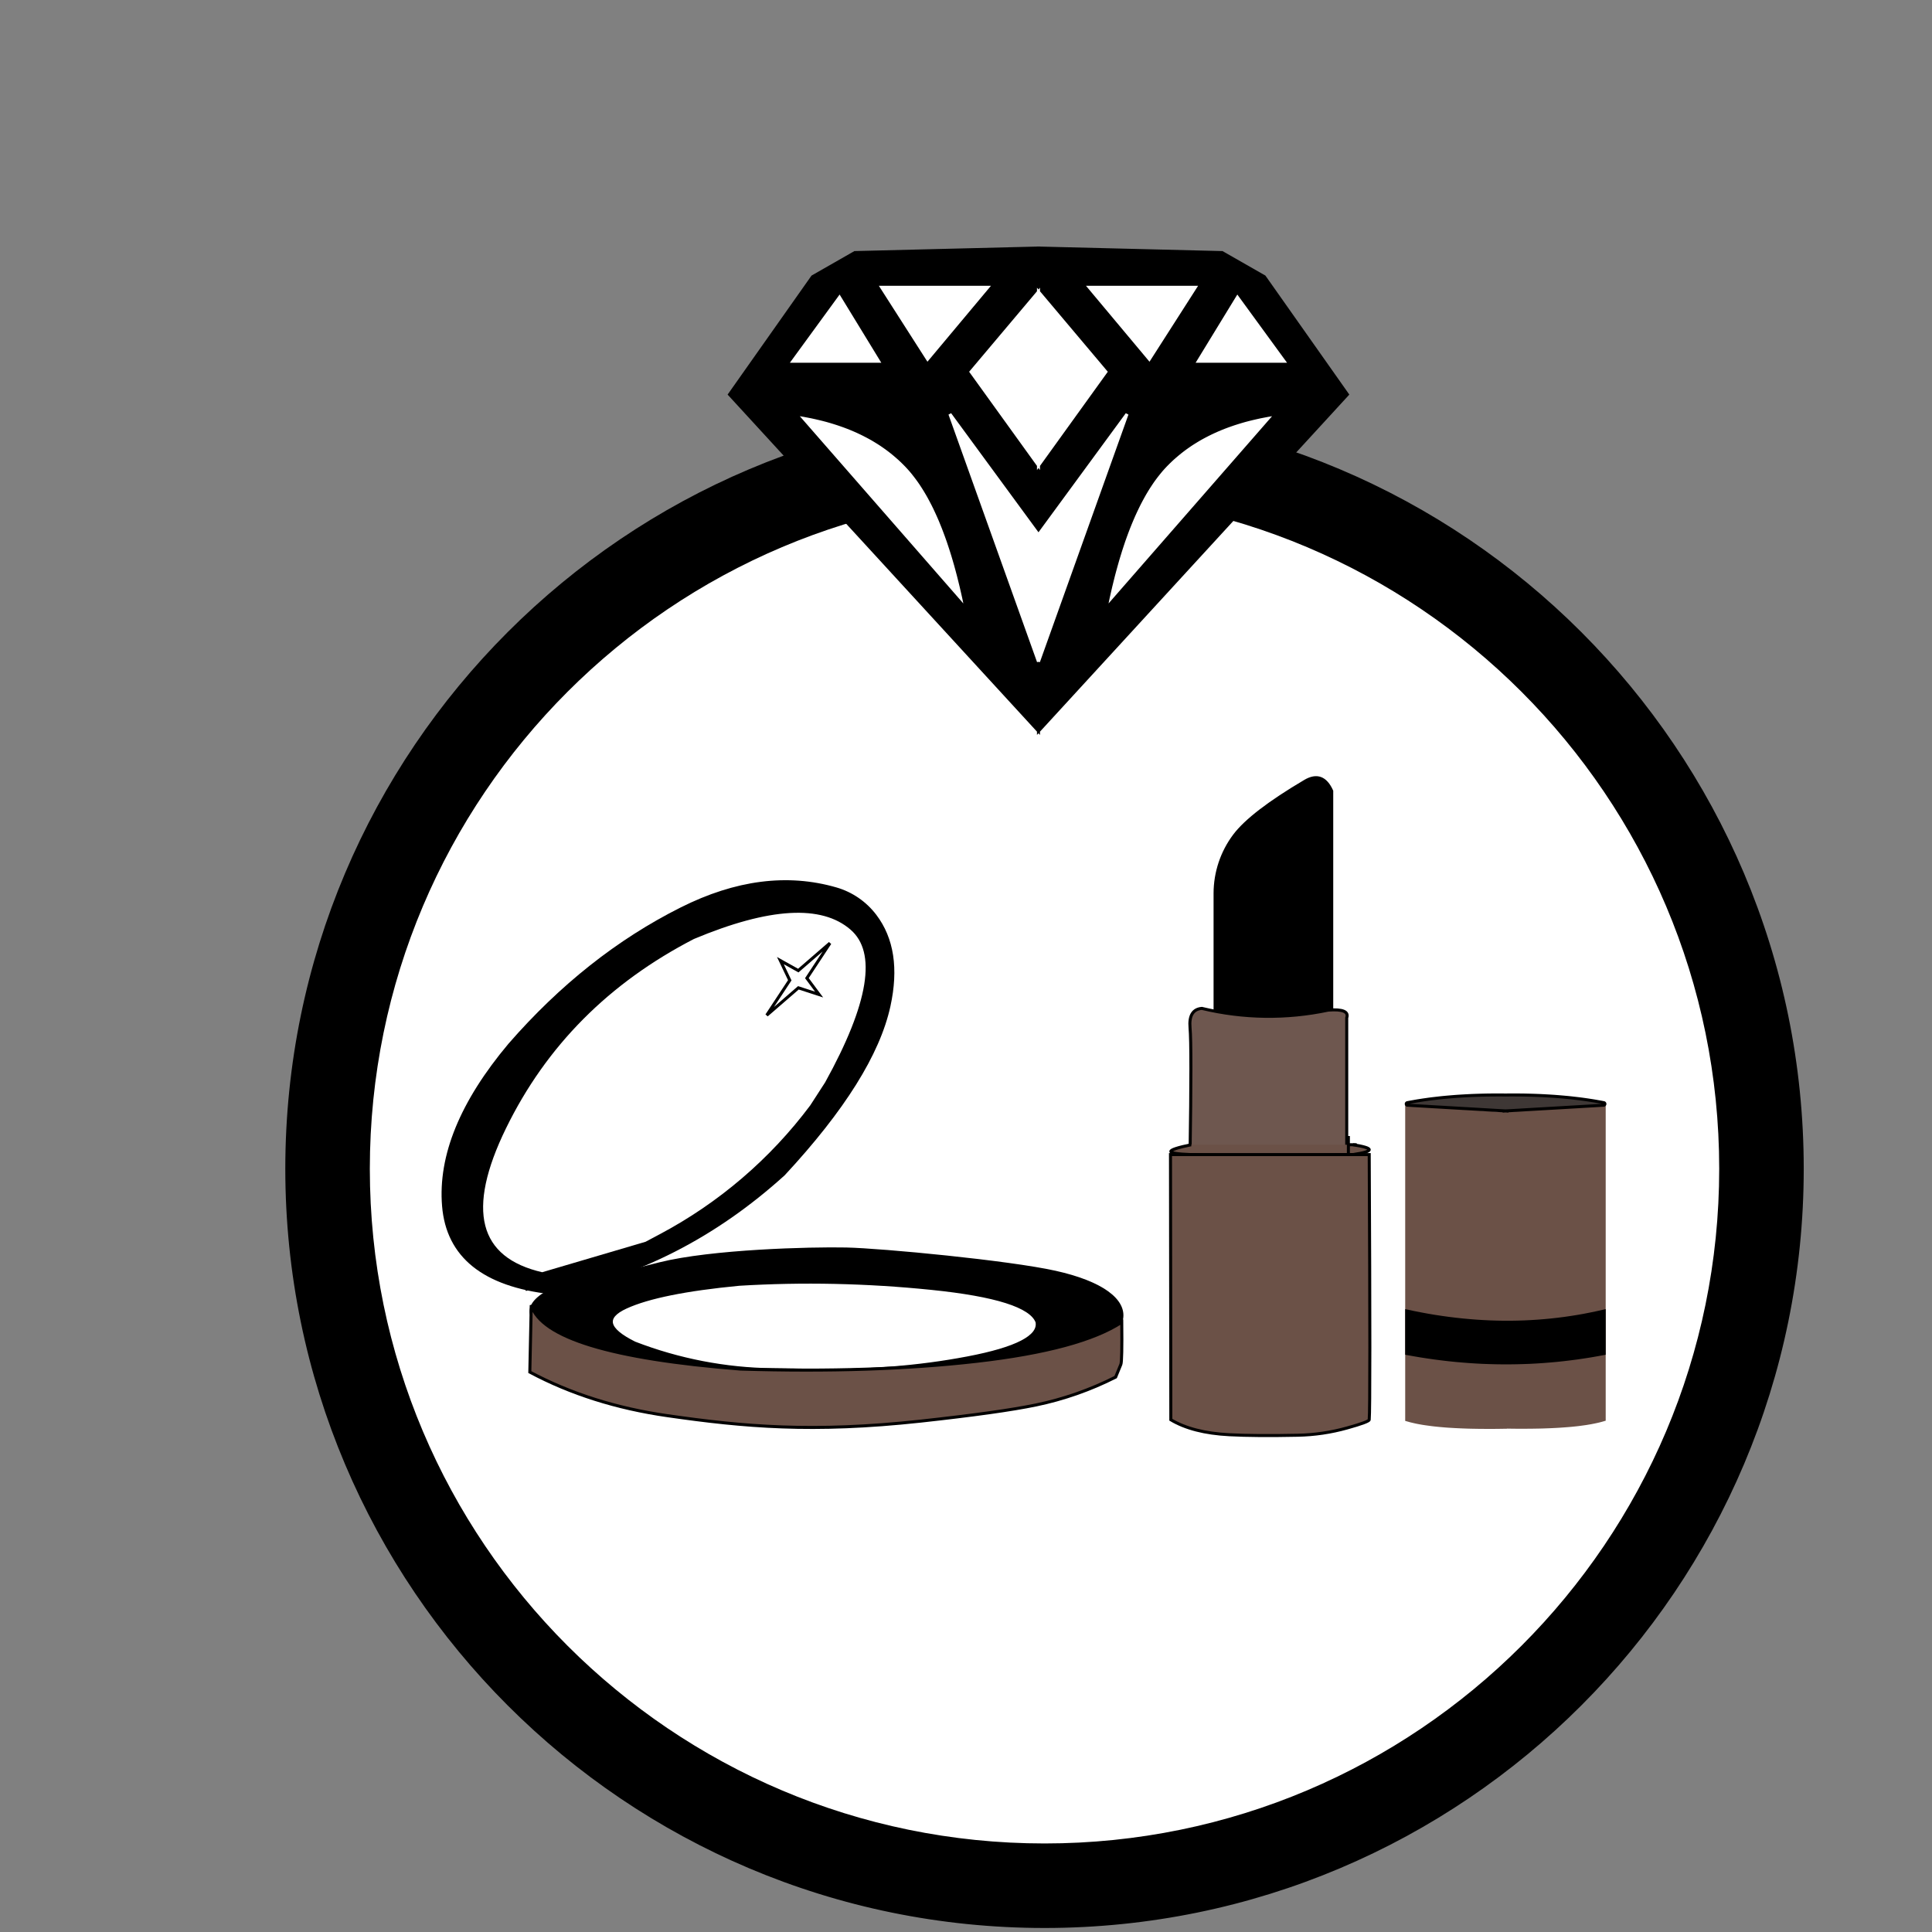 <?xml version="1.0" encoding="UTF-8" standalone="no"?>
<!DOCTYPE svg PUBLIC "-//W3C//DTD SVG 1.1//EN" "http://www.w3.org/Graphics/SVG/1.1/DTD/svg11.dtd">
<svg version="1.1" xmlns="http://www.w3.org/2000/svg" xmlns:xlink="http://www.w3.org/1999/xlink" preserveAspectRatio="xMidYMid meet" viewBox="0 0 640 640" width="640" height="640"><rect x="0" y="0" width="640" height="640" fill="#808080" stroke="none"/><defs><path d="M596.01 387.17C596.01 525.15 483.99 637.17 346.01 637.17C208.03 637.17 96.01 525.15 96.01 387.17C96.01 249.19 208.03 137.17 346.01 137.17C483.99 137.17 596.01 249.19 596.01 387.17Z" id="cYkQDZ7wA"></path><path d="M571.01 387.17C571.01 511.35 470.19 612.17 346.01 612.17C221.83 612.17 121.01 511.35 121.01 387.17C121.01 262.99 221.83 162.17 346.01 162.17C470.19 162.17 571.01 262.99 571.01 387.17Z" id="d4rNmxM9YB"></path><path d="" id="e1oUJyhRYq"></path><path d="" id="a2JpfhxYM"></path><path d="" id="c8c4FTRgNd"></path><path d="" id="eC7xBqf2o"></path><path d="" id="a1M8sZcssF"></path><path d="M831 1167.42L831 1167.42L831 1167.42Z" id="a2ffgTq9G"></path><path d="" id="em3cycuK3"></path><path d="" id="c1dCxHew1d"></path><path d="" id="a1gtehJ3T"></path><path d="" id="c1ZGflTwY"></path><path d="" id="ai2gMvo6Y"></path><path d="" id="a2SQcLtO0Z"></path><path d="M847.49 1173.45C850.4 1174.07 843.95 1170.89 846.82 1178.85C854.5 1200.16 848.17 1204.66 849.83 1218.47C850.94 1227.68 854.99 1232.29 861.99 1232.3C872.08 1230.59 873.13 1231.22 865.15 1234.22C857.18 1237.21 849.63 1235.69 842.53 1229.64C836.69 1222.92 833.22 1213.57 832.11 1201.59C831 1189.6 830.72 1179.51 831.27 1171.3C839.8 1172.24 845.21 1172.96 847.49 1173.45Z" id="b6T7Y8R0pX"></path><path d="M973.14 1248.4C981.57 1254.83 986.84 1258.84 988.95 1260.45C994.64 1264.79 1002.37 1265.3 1008.59 1261.76C1009.33 1261.34 1011.18 1260.28 1014.14 1258.6C1014.97 1269.04 1010.47 1274.95 1000.64 1276.33C990.8 1277.71 981.64 1268.4 973.14 1248.4Z" id="b2elUY7cid"></path><path d="M901.24 1217.21C903.85 1225.32 907.59 1233.85 912.46 1242.79C912.46 1242.79 924.63 1261.91 924.63 1261.91C925.53 1263.14 927.79 1266.2 931.4 1271.11C946.73 1285.06 960.15 1293.95 971.65 1297.78C978.74 1300.15 984.65 1301.16 989.37 1300.82C996.63 1300.3 1003.68 1298.17 1010.01 1294.57C1012.07 1293.4 1017.22 1290.47 1025.47 1285.78C1017.09 1293.12 1009.73 1298.28 1003.4 1301.28C993.9 1305.78 982.4 1306.78 963.9 1301.28C945.4 1295.78 935.9 1280.28 924.9 1269.78C913.9 1259.28 902.9 1232.28 899.4 1222.71C897.06 1216.32 895.9 1203.52 895.9 1184.28C895.79 1194.82 897.58 1205.79 901.24 1217.21Z" id="f10s9BFmCd"></path><path d="M836.46 1171.3L831.27 1170.79" id="cnpq8DXf"></path><path d="" id="j1iwwuP0d"></path><path d="" id="d4iA2KFlb1"></path><path d="M889.91 1125.2C884.81 1123.42 885.26 1121.94 891.27 1120.75" id="j7XweaWRR"></path><path d="" id="b1BMSShIy"></path><path d="" id="aRgVSBoUb"></path><path d="" id="bZejHoIap"></path><path d="M836.19 1171.26C868.79 1177.46 879.79 1168.86 881.19 1165.26C882.59 1161.65 882.39 1158.63 880.39 1156.23C879.06 1154.63 879.06 1153.17 880.39 1151.83C883.59 1149.7 885.55 1147.57 886.26 1145.43C886.97 1143.3 885.55 1141.3 881.99 1139.43C883.86 1139.17 885.79 1137.95 887.79 1135.78C889.79 1133.62 890.59 1131.83 890.19 1130.43C886.72 1126.3 885.41 1123.23 886.26 1121.23C887.53 1118.23 892.99 1118.43 895.39 1116.23C896.99 1114.77 897.58 1113.37 897.17 1112.03L881.19 1083.03C879.99 1080.5 879.72 1076.23 880.39 1070.23C881.06 1064.23 880.79 1057.07 879.59 1048.74" id="bY0YBF6m5"></path><path d="M861.27 1177.21L858.25 1178.21C856.46 1175.25 857.47 1173.84 861.27 1173.97C866.99 1174.17 877.9 1171.1 880.23 1167.77C882.56 1164.44 883.9 1162.1 881.9 1157.68C879.9 1153.26 879.8 1156.09 879.73 1154.73C879.66 1153.37 880.24 1152.8 880.9 1152.24C884.84 1148.84 887.45 1146.24 887.29 1144.44C887.11 1142.44 885.81 1140.93 883.39 1139.92L887.29 1137.28L891.27 1131.17C888.69 1128.46 887.19 1125.99 886.79 1123.77C886.19 1120.44 887.9 1119.77 893.23 1118.23C896.78 1117.21 898.14 1114.83 897.3 1111.09L880.23 1079.44C880.23 1074.99 880.49 1070.88 881.02 1067.1C881.55 1063.33 881.01 1055.88 879.38 1044.77L884.06 1065.73L885.52 1067.98C894.44 1077.15 902.06 1084.73 908.4 1090.73C914.73 1096.73 922.48 1105.9 931.65 1118.23C940.81 1132.9 947.9 1144.4 952.9 1152.73C957.9 1161.07 961.4 1172.66 963.4 1187.51L965.4 1233.28C966.56 1243.78 967.81 1252.45 969.15 1259.28C970.48 1266.11 975.98 1273.5 985.65 1281.44C987.31 1282.13 984.9 1280.72 978.4 1277.22C971.9 1273.72 964.98 1266.97 957.65 1256.97C955.15 1253.3 952.65 1249.05 950.15 1244.22C947.65 1239.38 945.23 1232.21 942.9 1222.71C940.23 1208.38 938.65 1199.48 938.15 1195.99C937.65 1192.51 935.23 1185.17 930.9 1173.97C923.4 1157.97 920.65 1152.54 922.65 1157.68C925.65 1165.39 932.9 1190.47 933.15 1201.72C933.31 1209.22 935.56 1218.13 939.9 1228.47C935.06 1218.97 930.4 1209.3 925.9 1199.47C921.4 1189.63 916.23 1174.88 910.4 1155.22L913.27 1175.46C915.1 1183.18 916.24 1188.01 916.69 1189.94C916.69 1189.94 919.09 1197.85 919.09 1197.85C919.66 1199.4 921.1 1203.27 923.4 1209.47L930.9 1225.21C941.73 1245.07 952.31 1260.09 962.65 1270.25C972.98 1280.42 984.23 1286.09 996.4 1287.25C1011.56 1288.25 1019.81 1283.34 1021.15 1272.5C1022.48 1261.67 1019.31 1253.17 1011.65 1247C1017.48 1252.5 1021.56 1257.17 1023.9 1261C1027.4 1266.75 1027.65 1293 996.4 1293.25C965.15 1293.5 943.52 1272.71 935.02 1265.46C929.36 1260.62 923.27 1252.79 916.77 1241.96C909.94 1230.46 905.11 1218.21 902.27 1205.21C898.02 1185.71 898.52 1183.21 897.3 1164.71C896.48 1152.37 894.81 1143.62 892.27 1138.46C891.61 1146.79 891.61 1154.12 892.27 1160.46C893.27 1169.96 890.77 1168.96 889.91 1189.21C889.04 1209.46 890.27 1209.46 895.27 1225.21C898.61 1235.71 904.61 1246.79 913.27 1258.46C907.77 1252.79 901.77 1246.79 895.27 1240.46C888.77 1234.12 881.94 1223.37 874.77 1208.21L861.27 1177.21Z" id="bG0MYkuRc"></path><path d="M782.85 1202.86C776.19 1174.19 787.52 1158.19 793.52 1141.19C799.52 1124.19 831.85 1096.52 841.85 1088.86C848.52 1083.74 858.96 1072.63 873.19 1055.52L817.85 1104.19L799.85 1123.86L757.52 1173.83C763.3 1155.18 766.63 1144.3 767.52 1141.19C768.85 1136.52 778.52 1119.52 780.19 1114.86C781.85 1110.19 798.52 1091.19 805.19 1085.86C811.85 1080.52 819.19 1070.19 827.87 1065.52C836.55 1060.86 882.52 1020.86 886.26 1026.86C888.75 1030.86 886.73 1037.86 880.19 1047.86C873.74 1068.95 862.12 1085.5 845.32 1097.5C820.11 1115.5 807.52 1138.5 793.52 1169.5C784.75 1188.93 788.74 1214.86 805.49 1247.3C806.56 1249.37 807.68 1251.47 808.85 1253.6C795.96 1238.88 787.3 1221.97 782.85 1202.86Z" id="bgTHuQueW"></path><path d="M872.38 1018.3L857.71 1022.55C843.52 1028.55 829.93 1035.21 816.93 1042.55C803.93 1049.88 790.93 1061.38 777.93 1077.05C764.26 1095.38 754.93 1112.21 749.93 1127.55C744.93 1142.88 744.93 1167.3 749.93 1200.8C751.93 1174.97 754.43 1158.55 757.43 1151.55C761.93 1141.05 765.43 1133.55 772.93 1119.05C777.93 1109.38 787.43 1098.05 801.43 1085.05C817.43 1072.05 826.93 1063.55 829.93 1059.55C832.93 1055.55 840.26 1050.55 851.93 1044.55C867.77 1034.4 877.67 1028.05 881.63 1025.52C884.51 1023.67 886.26 1020.47 886.26 1017.05C886.26 1017.05 886.26 1017.05 886.26 1017.05L872.38 1018.3Z" id="jvWl4v7MF"></path><path d="M861.27 1175.46C875.94 1220.29 895.94 1251.21 921.27 1268.21" id="bmgVfYa9"></path><path d="M703.89 1177.65C705.65 1178.69 711.79 1179.23 713.65 1179.28C726.32 1179.61 732.32 1166.28 737.98 1152.95C743.65 1139.61 749.98 1118.28 750.98 1115.28C751.98 1112.28 754.32 1098.61 770.32 1072.61C780.98 1055.28 806.54 1038.06 846.98 1020.95C864.36 1014.06 874.54 1009.84 877.53 1008.28C880.52 1006.72 875.64 1010.28 864.9 1011.61C832.67 1015.61 825.32 1019.61 793.98 1039.28C762.65 1058.95 752.65 1086.61 748.65 1093.61C745.98 1098.28 740.65 1114.39 732.65 1141.95C731.9 1149.34 730.14 1155.6 727.37 1160.71C725.56 1164.05 725.32 1166.91 721.98 1169.28C709.32 1178.28 707.32 1175.83 702.32 1172.83C698.98 1170.83 695.32 1162.54 691.32 1147.95C693.45 1164.07 697.64 1173.97 703.89 1177.65Z" id="a2vRkxvZJn"></path><path d="M915.27 1268.21C886.61 1244.54 868.27 1214.21 860.27 1177.21" id="c2dr3Xez"></path><path d="M903.02 1263.71C879.19 1238.71 864.52 1210.21 859.02 1178.21" id="aky2BH1Gc"></path><path d="M574 459.5L574 459.5L574 478.71L574 478.71L574 459.5Z" id="c2pQlJQbG"></path><path d="M861.21 1173.45C861.44 1175.79 860.99 1177.4 859.88 1178.29C858.21 1179.62 856.55 1184.96 859.88 1193.96C863.21 1202.96 866.55 1213.62 870.44 1223.62C873.03 1230.29 878.65 1238.55 887.29 1248.4C889.68 1249.88 895.66 1254.56 905.21 1262.43C909.32 1265.82 919.68 1267.71 936.27 1268.11C932.64 1269.55 929.31 1270.47 926.29 1270.86C921.03 1271.54 916.7 1270.63 915.97 1270.46C902.03 1267.29 897.21 1267.29 884.06 1257.62C875.29 1251.18 868.9 1244.4 864.88 1237.29C856.88 1225.29 852.88 1214.51 852.88 1204.96C852.88 1195.4 849.77 1184.9 843.55 1173.45L861.21 1173.45Z" id="e1bAClnaw3"></path><path d="" id="bM0xoZiHf"></path><path d="M886.26 1059.68C886.8 1062.97 887.14 1065.32 887.29 1066.74C901.07 1080.74 911.79 1090.74 919.46 1096.74C927.13 1102.74 936.23 1114.22 946.77 1131.17C942.1 1123.89 936.98 1115.91 931.4 1107.24C925.81 1098.58 919.5 1090.24 912.46 1082.24L884.06 1047.05C884.99 1052.19 885.72 1056.4 886.26 1059.68Z" id="aGiS6f500"></path><path d="M793.67 1037.32C789.24 1039.72 785.08 1042.59 781.26 1045.89C756.64 1067.11 743.34 1084.91 741.34 1099.27C739.12 1115.27 733.08 1131.09 723.23 1146.74C718.42 1105.54 733.12 1072.31 767.34 1047.05C801.56 1021.79 838.01 1006.65 876.67 1001.61C864.14 1005.85 856.31 1008.5 853.17 1009.56C838.42 1014.54 824.12 1020.78 810.43 1028.22C805.75 1030.76 801.14 1033.26 793.67 1037.32Z" id="f1jsijVJMz"></path><path d="M965.6 1107.66C978.27 1127.99 981.6 1143.33 983.6 1157.68C984.93 1167.25 983.38 1180.02 978.93 1195.99L980.27 1177.6C979.82 1156.75 976.27 1138.77 969.6 1123.66C962.93 1108.55 951.6 1091.1 935.6 1071.33C947.16 1081.99 957.16 1094.1 965.6 1107.66Z" id="e3X0fTpDXK"></path><path d="M821.34 1010.93C804.9 1018.49 785.79 1029.93 764.01 1045.27C743.12 1061.93 729.23 1078.04 722.34 1093.59C715.45 1109.14 715.75 1120.7 723.23 1128.27C731.97 1137.38 731.34 1139.58 721.34 1134.89C711.34 1130.19 705.34 1118.31 703.34 1099.27C704.01 1055.49 722.07 1023.49 757.52 1003.27C792.97 983.05 831.13 980.81 872.01 996.58C854.67 998.59 837.79 1003.38 821.34 1010.93Z" id="c2frHHCxqA"></path><path d="M998.15 1215.6C1000.69 1215.99 1004.21 1219 1005.38 1222.77C1008.71 1233.54 996.71 1243.33 988.71 1240.33C980.71 1237.33 973.38 1231.66 975.05 1194C976.71 1156.33 974.38 1145.41 958.71 1114.41C943.05 1083.42 937.71 1081.74 927.05 1065.74C919.94 1055.07 908.82 1041.91 893.71 1026.24C921.94 1051.02 943.05 1072.74 957.05 1091.41C978.05 1119.41 982.71 1129.74 985.71 1140.74C987.71 1148.07 988.71 1154.74 988.71 1160.74L987.05 1180.72C985.71 1188.31 983.6 1196.43 980.71 1205.1C976.38 1218.1 977.38 1225.77 982.71 1233.43C988.05 1241.1 997.71 1238.77 1000.21 1234.43C1001.19 1232.74 1000.94 1230.23 999.47 1226.93C999.26 1226.45 998.88 1226.07 998.4 1225.86C997.73 1225.55 999.14 1226.19 999.14 1226.19C996.76 1225.11 993.96 1225.88 992.46 1228.01C992.29 1228.24 991.88 1228.83 991.21 1229.77C987.32 1231.1 985.94 1228.77 987.05 1222.77C988.16 1216.77 992.55 1209.21 1000.21 1200.1C1008.55 1185.21 1012.16 1169.83 1011.05 1153.95C1009.38 1130.13 1002.05 1118.84 996.38 1106.18C990.71 1093.51 965.38 1065.51 948.05 1052.84C930.71 1040.18 889.71 1013.18 891.02 1019.84C891.88 1024.29 890.05 1032.67 885.52 1044.99L921.38 1085.66C930.94 1100.49 937.38 1110.08 940.71 1114.41C944.05 1118.74 947.92 1126.37 952.32 1137.28C961.92 1160.04 967.05 1180.58 967.71 1198.91C968.71 1226.41 967.71 1226.91 973.14 1238.41C978.56 1249.91 991.21 1254.91 1000.21 1251.91C1009.21 1248.91 1014.21 1243.41 1017.21 1236.88C1020.21 1230.35 1013.71 1211.91 1003.71 1211.91C997.05 1211.91 992.88 1214.47 991.21 1219.6C993.53 1216.57 995.84 1215.24 998.15 1215.6Z" id="c2wouXjByk"></path><path d="M746.18 1048.2C769.52 1030.65 794.93 1016.22 822.41 1004.93C804.81 1006.27 781.79 1016.49 753.34 1035.6C724.9 1054.71 709.67 1076.49 707.67 1100.93C710 1083.34 722.83 1065.76 746.18 1048.2Z" id="avGUNWmAz"></path><path d="M764.96 993.82C771.4 990.38 778.22 987.71 785.28 985.86C786.37 985.57 787.02 985.41 787.25 985.36C797.11 983.41 803.22 981.25 813.25 981.01C820.97 980.83 825.64 981.12 833.34 981.96C835.3 982.17 842.65 983.59 855.39 986.22C843.14 979.64 835.79 976.12 833.34 975.68C830.9 975.24 826.9 974.57 821.34 973.68C807.79 971.9 790.34 974.35 769.01 981.01C747.67 987.68 729.56 1004.12 714.67 1030.35C721.59 1024.39 725.92 1020.66 727.65 1019.17C738.64 1009.71 750.63 1001.48 763.42 994.65C765.66 993.45 760.8 996.05 764.96 993.82Z" id="h27RGrLBYh"></path><path d="M418.84 91.67L446.34 130.67L344.01 242.17L344.01 82.17L404.84 83.67L418.84 91.67ZM241.67 130.67L269.17 91.67L283.17 83.67L344.01 82.17L344.01 242.17L241.67 130.67Z" id="hclLb6LBB"></path><path d="M344.01 154.17L344.01 96.67L366.34 123.17L344.01 154.17ZM321.67 123.17L344.01 96.67L344.01 154.17L321.67 123.17Z" id="n3RoH4hMNX"></path><path d="M344.01 177.17L373.34 137.17L344.01 219.17L344.01 177.17ZM344.01 219.17L314.67 137.17L344.01 177.17L344.01 219.17Z" id="bmPFVTK3S"></path><path d="M358.67 94.17L397.8 94.17L380.84 120.67L358.67 94.17ZM290.22 94.17L329.34 94.17L307.17 120.67L290.22 94.17Z" id="e1EbO3ovdg"></path><path d="M395.17 120.67L409.84 96.67L427.34 120.67L395.17 120.67ZM260.67 120.67L278.17 96.67L292.84 120.67L260.67 120.67Z" id="n70Hx9Ctrq"></path><path d="M366.74 199.75L367.14 197.85L367.56 195.99L367.98 194.17L368.42 192.38L368.86 190.62L369.32 188.89L369.79 187.2L370.26 185.54L370.75 183.92L371.24 182.33L371.75 180.77L372.26 179.24L372.79 177.75L373.33 176.29L373.87 174.87L374.43 173.48L375 172.12L375.57 170.8L376.16 169.51L376.76 168.25L377.36 167.03L377.98 165.84L378.61 164.68L379.24 163.56L379.89 162.47L380.55 161.41L381.22 160.39L381.89 159.4L382.58 158.45L383.28 157.53L383.99 156.64L384.7 155.78L385.43 154.96L386.17 154.17L386.92 153.41L387.69 152.66L388.47 151.93L389.28 151.22L390.1 150.52L390.93 149.84L391.79 149.17L392.66 148.52L393.55 147.89L394.45 147.27L395.38 146.67L396.32 146.09L397.27 145.52L398.25 144.97L399.24 144.44L400.25 143.92L401.27 143.42L402.32 142.93L403.38 142.46L404.45 142.01L405.55 141.57L406.66 141.15L407.79 140.75L408.93 140.36L410.1 139.99L411.28 139.63L412.47 139.29L413.69 138.97L414.92 138.67L416.17 138.38L417.43 138.1L418.72 137.85L420.02 137.6L421.33 137.38L422.67 137.17L366.34 201.67L366.74 199.75ZM267.62 137.85L268.91 138.1L270.17 138.38L271.42 138.67L272.65 138.97L273.87 139.29L275.06 139.63L276.24 139.99L277.41 140.36L278.55 140.75L279.68 141.15L280.79 141.57L281.89 142.01L282.96 142.46L284.02 142.93L285.07 143.42L286.09 143.92L287.1 144.44L288.09 144.97L289.07 145.52L290.02 146.09L290.96 146.67L291.89 147.27L292.79 147.89L293.68 148.52L294.55 149.17L295.41 149.84L296.24 150.52L297.06 151.22L297.87 151.93L298.65 152.66L299.42 153.41L300.17 154.17L300.91 154.96L301.64 155.78L302.36 156.64L303.06 157.53L303.76 158.45L304.45 159.4L305.13 160.39L305.79 161.41L306.45 162.47L307.1 163.56L307.74 164.68L308.36 165.84L308.98 167.03L309.59 168.25L310.18 169.51L310.77 170.8L311.35 172.12L311.91 173.48L312.47 174.87L313.01 176.29L313.55 177.75L314.08 179.24L314.59 180.77L315.1 182.33L315.6 183.92L316.08 185.54L316.56 187.2L317.02 188.89L317.48 190.62L317.92 192.38L318.36 194.17L318.78 195.99L319.2 197.85L319.6 199.75L320 201.67L263.67 137.17L265.01 137.38L266.32 137.6L267.62 137.85Z" id="bNpDqE0wW"></path><path d="M223.31 414.22C236.15 407.67 248.24 399.25 259.6 388.96C279.41 367.62 291.03 349.04 294.48 333.22C297.17 320.88 295.64 310.93 289.9 303.36C286.65 299.07 282.1 295.94 276.93 294.45C260.82 289.8 243.76 292 225.73 301.04C204.78 311.54 185.81 326.56 168.81 346.08C152.86 365.08 145.57 382.89 146.94 399.5C148.32 416.11 160.2 425.69 182.6 428.24C196.91 425.44 210.48 420.76 223.31 414.22Z" id="a1gCV213q6"></path><path d="M199.83 409.76L202.6 414.38L174.46 427.03L171.19 422.03L199.83 409.76Z" id="a272nGUKkr"></path><path d="M214.04 411.82C216.53 410.5 218.08 409.67 218.7 409.34C238.37 398.92 255.49 384.28 268.82 366.45C269.37 365.72 264.77 371.87 268.82 366.45C268.82 366.45 273.78 358.78 273.78 358.78C288.34 332.45 291.11 315.38 282.07 307.57C272.24 299.07 254.77 300.08 229.67 310.59C201.38 325.19 180.55 346.16 167.19 373.51C153.82 400.86 157.97 417.01 179.62 421.96L214.04 411.82Z" id="b1b83yVOV2"></path><path d="M218.56 418.65C235.75 414.35 268.41 413.5 280.32 413.75C292.23 414.01 334.11 418.01 349.58 421.45C365.06 424.89 372.7 430.75 371.53 436.95C370.36 443.14 351.6 448.44 325.6 452.54C308.27 455.28 282.87 455.95 249.39 454.54C220.07 452.88 199.25 449.32 186.93 443.88C174.61 438.43 172.65 433.21 181.04 428.21C194.59 424.7 207.09 421.51 218.56 418.65Z" id="a1aRHx3xYf"></path><path d="M268.06 453.9C286.71 454.3 304.18 452.95 320.48 449.84C336.78 446.74 344.47 442.76 343.53 437.9C341.57 432.68 329.91 428.97 308.54 426.79C287.17 424.61 265.93 424.15 244.84 425.43C227.18 427.12 214.69 429.65 207.37 433.01C200.04 436.37 200.99 440.33 210.22 444.9C210.22 444.9 210.22 444.9 210.22 444.9C224.8 450.54 240.26 453.53 255.88 453.74C257.51 453.76 261.57 453.82 268.06 453.9Z" id="bCb1glx6l"></path><path d="M195.82 445.7C207.37 449.23 223.85 451.84 245.27 453.52C274.61 454.42 300.71 453.57 323.57 450.95C346.42 448.33 362.43 444 371.6 437.98C371.69 446.6 371.59 451.26 371.3 451.97C371.01 452.67 370.44 454.07 369.57 456.18C369.57 456.18 369.57 456.18 369.57 456.18C361.22 460.4 352.36 463.51 343.2 465.41C335.23 467.07 322.5 468.85 305.01 470.76C269.17 474.65 246.42 472.61 221.07 468.96C204.16 466.53 188.98 461.71 175.51 454.52L175.98 432.34C177.66 437.72 184.27 442.17 195.82 445.7Z" id="i679OOzZF"></path><path d="M264.44 321.52L274.93 312.43L274.93 312.43L267.29 324.02L271.34 329.46L264.48 327.23L253.99 336.31L261.62 324.73L258.51 318.21L264.44 321.52Z" id="d6dMLWb5G"></path><path d="M441.15 337.18L441.15 262.04C439.15 257.57 436.2 256.49 432.32 258.78C420.47 265.78 412.68 271.77 408.94 276.73C404.76 282.28 402.51 289.04 402.51 295.98C402.51 301.47 402.51 315.21 402.51 337.18L441.15 337.18Z" id="a5PCzMTos"></path><path d="M440 334.61C444.79 334.24 446.83 335.1 446.12 337.18L446.12 382.47L394.22 382.47C394.59 358.53 394.59 344.54 394.22 340.49C393.86 336.44 395.16 334.29 398.13 334.04C398.13 334.04 398.13 334.04 398.13 334.04C411.87 337.35 426.18 337.54 440 334.61C440 334.61 440 334.61 440 334.61Z" id="b10pO4e7ZG"></path><path d="" id="d7As7X8X08"></path><path d="M448.19 379.21C455.37 380.32 455.37 381.4 448.19 382.47C421.41 382.79 403.54 382.79 394.58 382.47C385.61 382.16 385.61 381.08 394.58 379.21" id="aeW3ZdI4F"></path><path d="M453.57 382.47C453.85 438.27 453.85 467.55 453.57 470.31C453.53 470.77 451.1 471.68 446.29 473.02C440.95 474.52 435.45 475.33 429.9 475.44C420.66 475.63 413.09 475.58 407.2 475.27C399.14 474.86 392.69 473.2 387.85 470.31L387.74 382.47L453.57 382.47Z" id="b1yfTlzZtM"></path><path d="" id="e52xEiQbd"></path><path d="M446.67 382.47L446.67 376.32" id="g1wG7OtAk4"></path><path d="M446.67 379.21L449.43 379.21" id="a6YoBpMjF"></path><path d="M530.84 470.42L530.25 470.58L529.63 470.74L528.98 470.89L528.32 471.03L527.63 471.17L526.91 471.31L526.18 471.43L525.41 471.56L524.63 471.67L523.82 471.78L522.99 471.89L522.13 471.99L521.25 472.08L520.35 472.17L519.42 472.25L518.47 472.32L517.5 472.39L516.5 472.46L515.48 472.52L514.44 472.57L513.37 472.62L512.28 472.66L511.16 472.7L510.02 472.73L508.86 472.75L507.67 472.77L506.46 472.78L505.23 472.79L503.97 472.79L502.69 472.79L501.38 472.78L500.06 472.76L498.7 472.74L498.7 472.79L497.35 472.81L496.02 472.83L494.72 472.84L493.44 472.84L492.18 472.84L490.95 472.83L489.73 472.82L488.55 472.8L487.39 472.78L486.25 472.75L485.13 472.71L484.04 472.67L482.97 472.62L481.92 472.57L480.9 472.51L479.91 472.45L478.93 472.38L477.98 472.3L477.06 472.22L476.15 472.13L475.27 472.04L474.42 471.94L473.59 471.83L472.78 471.72L471.99 471.61L471.23 471.49L470.49 471.36L469.78 471.23L469.09 471.09L468.42 470.94L467.78 470.79L467.16 470.64L466.57 470.47L465.99 470.31L465.99 365.96L466.92 366.09L467.85 366.2L468.78 366.32L469.71 366.43L470.65 366.55L471.59 366.66L472.52 366.76L473.47 366.87L474.41 366.97L475.36 367.08L476.3 367.17L477.25 367.27L478.21 367.37L479.16 367.46L480.12 367.55L481.08 367.64L482.04 367.72L483 367.81L483.97 367.89L484.93 367.97L485.9 368.05L486.87 368.12L487.85 368.2L488.82 368.27L489.8 368.34L490.78 368.4L491.77 368.47L492.75 368.53L493.74 368.59L494.73 368.65L495.72 368.71L496.71 368.76L497.71 368.81L498.7 368.86L498.7 368.81L499.7 368.76L500.7 368.71L501.69 368.66L502.68 368.6L503.67 368.54L504.66 368.48L505.64 368.42L506.62 368.35L507.6 368.29L508.58 368.22L509.56 368.15L510.53 368.07L511.5 368L512.47 367.92L513.44 367.84L514.41 367.76L515.37 367.67L516.33 367.59L517.29 367.5L518.25 367.41L519.2 367.31L520.15 367.22L521.1 367.12L522.05 367.02L523 366.92L523.94 366.82L524.88 366.71L525.82 366.61L526.76 366.5L527.69 366.38L528.63 366.27L529.56 366.15L530.49 366.03L531.41 365.91L531.41 470.25L530.84 470.42Z" id="cQq7Ig7wq"></path><path d="M529.18 448.77L526.95 449.16L524.72 449.51L522.49 449.84L520.25 450.13L518.01 450.4L515.77 450.64L513.53 450.84L511.29 451.02L509.04 451.17L506.79 451.29L504.54 451.37L502.29 451.43L500.04 451.46L497.78 451.46L495.52 451.43L493.26 451.37L491 451.29L488.74 451.17L486.47 451.02L484.21 450.84L481.94 450.64L479.66 450.4L477.39 450.13L475.12 449.84L472.84 449.51L470.56 449.16L468.28 448.77L465.99 448.36L465.99 434.28L468.33 434.78L470.66 435.24L472.99 435.67L475.31 436.06L477.63 436.41L479.94 436.73L482.24 437.01L484.54 437.26L486.83 437.47L489.11 437.65L491.39 437.79L493.67 437.9L495.93 437.97L498.2 438.01L500.45 438.01L502.7 437.97L504.95 437.9L507.18 437.79L509.42 437.65L511.64 437.47L513.86 437.26L516.08 437.01L518.29 436.73L520.49 436.41L522.69 436.06L524.88 435.67L527.06 435.24L529.24 434.78L531.41 434.28L531.41 448.36L529.18 448.77Z" id="khmTUF8oO"></path><path d="" id="dcweBed5O"></path><path d="M505.08 362.75L506.73 362.79L508.37 362.84L510 362.9L511.6 362.98L513.19 363.07L514.77 363.17L516.32 363.29L517.86 363.42L519.39 363.56L520.36 363.66L521.31 363.77L522.27 363.88L523.21 363.99L524.14 364.11L525.07 364.24L525.98 364.37L526.89 364.51L527.79 364.65L528.68 364.8L529.56 364.96L530.44 365.11L531.3 365.28L531.4 365.31L531.49 365.36L531.55 365.43L531.6 365.5L531.63 365.59L531.64 365.68L531.64 365.76L531.61 365.85L531.57 365.93L531.52 366L531.44 366.06L531.35 366.09L531.25 366.11L529.96 366.19L528.47 366.28L526.76 366.38L524.85 366.49L522.73 366.62L520.41 366.75L517.87 366.9L515.13 367.06L512.17 367.23L509.01 367.41L505.64 367.61L502.07 367.82L499.2 367.98L499.2 368.04L498.74 368.01L498.28 368.04L498.28 367.98L495.42 367.82L491.84 367.61L488.47 367.41L485.31 367.23L482.35 367.06L479.61 366.9L477.07 366.75L474.75 366.62L472.63 366.49L470.72 366.38L469.01 366.28L467.52 366.19L466.24 366.11L466.13 366.09L466.04 366.06L465.97 366L465.91 365.93L465.87 365.85L465.85 365.76L465.84 365.68L465.85 365.59L465.88 365.5L465.93 365.43L465.99 365.36L466.08 365.31L466.18 365.28L467.05 365.11L467.92 364.96L468.8 364.8L469.69 364.65L470.59 364.51L471.5 364.37L472.42 364.24L473.34 364.11L474.27 363.99L475.22 363.88L476.17 363.77L477.13 363.66L478.09 363.56L479.62 363.42L481.16 363.29L482.71 363.17L484.29 363.07L485.88 362.98L487.48 362.9L489.11 362.84L490.75 362.79L492.41 362.75L494.08 362.73L495.77 362.72L497.48 362.72L498.74 362.74L500 362.72L501.71 362.72L503.4 362.73L505.08 362.75Z" id="b1cHyfO1XR"></path><path d="M708.91 296.97L708.46 297.13L708.01 297.28L707.56 297.42L707.11 297.56L706.65 297.69L706.19 297.82L705.73 297.94L705.26 298.06L704.79 298.17L704.32 298.28L703.84 298.38L703.36 298.48L702.88 298.57L702.4 298.66L701.91 298.74L701.42 298.82L700.93 298.89L700.43 298.96L699.93 299.02L699.43 299.08L698.92 299.13L698.41 299.18L697.9 299.22L697.38 299.26L696.86 299.29L696.34 299.32L695.82 299.34L695.29 299.36L694.76 299.37L694.23 299.38L693.69 299.38L693.15 299.38L692.61 299.37L692.61 299.33L692.29 299.34L691.75 299.34L691.22 299.34L690.68 299.34L690.15 299.33L689.62 299.31L689.1 299.29L688.58 299.27L688.06 299.24L687.55 299.21L687.03 299.17L686.52 299.12L686.02 299.07L685.51 299.02L685.01 298.96L684.52 298.89L684.02 298.82L683.53 298.74L683.04 298.66L682.56 298.58L682.08 298.49L681.6 298.39L681.12 298.29L680.65 298.19L680.18 298.07L679.71 297.96L679.25 297.84L678.79 297.71L678.33 297.58L677.87 297.44L677.42 297.3L676.97 297.16L676.53 297.01L676.09 296.85L675.09 161.85L675.4 161.98L675.73 162.11L676.07 162.23L676.42 162.34L676.79 162.46L677.16 162.57L677.55 162.67L677.96 162.77L678.37 162.87L678.8 162.96L679.24 163.04L679.69 163.13L680.16 163.2L680.64 163.28L681.13 163.35L681.63 163.41L682.15 163.47L682.68 163.53L683.22 163.58L683.77 163.63L684.34 163.67L684.91 163.71L685.51 163.75L686.11 163.78L686.73 163.81L687.35 163.83L688 163.85L688.65 163.86L689.32 163.87L689.99 163.87L690.69 163.87L691.39 163.87L692.11 163.86L692.84 163.85L692.84 163.9L693.45 163.91L694.15 163.91L694.84 163.9L695.52 163.9L696.19 163.88L696.84 163.87L697.48 163.85L698.11 163.82L698.73 163.79L699.33 163.76L699.92 163.72L700.5 163.68L701.07 163.63L701.62 163.58L702.16 163.53L702.69 163.47L703.2 163.41L703.71 163.34L704.2 163.27L704.68 163.19L705.14 163.11L705.59 163.03L706.03 162.94L706.46 162.84L706.88 162.75L707.28 162.64L707.67 162.54L708.05 162.43L708.41 162.31L708.76 162.19L709.1 162.07L709.43 161.94L709.74 161.81L709.35 296.82L708.91 296.97Z" id="c4sJ0p8xE"></path><path d="M692 164.1C698.78 163.93 704.7 163.17 709.74 161.81C708.97 160 703.06 159.18 692 159.35C680.95 159.52 675.31 160.34 675.09 161.81C679.59 163.5 685.22 164.27 692 164.1Z" id="odzP0UsVo"></path><path d="M749.97 297.68L749.47 297.88L748.94 298.06L748.37 298.24L747.75 298.4L747.1 298.55L746.41 298.68L745.67 298.81L744.9 298.92L744.09 299.02L743.23 299.11L742.34 299.19L741.41 299.25L740.43 299.31L739.42 299.35L738.37 299.38L737.27 299.4L736.14 299.4L734.97 299.4L734.09 299.38L733.21 299.4L732.03 299.4L730.9 299.4L729.81 299.38L728.75 299.35L727.74 299.31L726.77 299.25L725.83 299.19L724.94 299.11L724.09 299.02L723.27 298.92L722.5 298.81L721.77 298.68L721.07 298.55L720.42 298.4L719.81 298.24L719.23 298.06L718.7 297.88L718.21 297.68L717.75 297.47L717.75 230.17L718.36 230.44L719 230.69L719.66 230.93L720.34 231.16L721.04 231.37L721.77 231.57L722.52 231.75L723.3 231.92L724.1 232.08L724.92 232.22L725.76 232.35L726.63 232.46L727.52 232.56L728.44 232.65L729.38 232.72L730.34 232.78L731.32 232.82L732.33 232.85L733.36 232.87L734.09 232.87L734.81 232.87L735.84 232.85L736.85 232.82L737.83 232.78L738.79 232.72L739.73 232.65L740.65 232.56L741.54 232.46L742.41 232.35L743.25 232.22L744.07 232.08L744.87 231.92L745.65 231.75L746.4 231.57L747.13 231.37L747.83 231.16L748.51 230.93L749.17 230.69L749.81 230.44L750.42 230.17L750.42 297.47L749.97 297.68Z" id="dl7LZPgBO"></path><path d="" id="crdfGVew"></path><path d="M730.42 233.12L727.21 232.95L724.46 232.74L722.16 232.48L720.33 232.17L718.95 231.81L718.45 231.51L718.16 231.08L718.07 230.57L718.17 230.07L718.48 229.64L718.98 229.36L720.37 229.02L722.21 228.73L724.51 228.5L727.25 228.31L730.44 228.17L734.09 228.08L734.09 233.23L730.42 233.12ZM740.92 228.19L743.66 228.38L745.96 228.61L747.8 228.9L749.19 229.24L749.69 229.52L750 229.95L750.1 230.45L750.01 230.96L749.72 231.39L749.22 231.69L747.84 232.05L746.01 232.36L743.71 232.62L740.96 232.83L737.75 233L734.09 233.11L734.09 227.96L737.73 228.05L740.92 228.19Z" id="b4MaakTGHf"></path><path d="M736.75 232.87C736.75 200.12 736.75 179.66 736.75 171.47C736.75 169.08 734.81 167.14 732.42 167.14C732.42 167.14 736.75 167.14 736.75 167.14C734.36 167.14 732.42 169.08 732.42 171.47C732.42 179.66 732.42 200.12 732.42 232.87L736.75 232.87Z" id="a2fJFleuDJ"></path><path d="M734.59 161.72L730.51 161.72" id="b1eWQMsckN"></path><path d="M734.87 157.76L729.8 157.76" id="gOTLwPVT"></path><path d="M734.87 155.74L728.51 155.74" id="a7j3LFVp5x"></path><path d="M734.8 153.31L727.59 153.31" id="bq9wzd08n"></path><path d="M734.87 150.89L727.09 150.89" id="d1VhZYdZF7"></path><path d="M734.87 145.6L726.37 145.6" id="dq2a47xLQ"></path><path d="M734.87 143.17L726.37 143.17" id="a2WmIdGIOQ"></path><path d="M734.87 140.31L727.09 140.31" id="b2ilaNibcs"></path><path d="" id="bKD7a2zgn"></path><path d="M734.59 135.46L728.94 135.46" id="b118rPVwcp"></path><path d="M734.59 133.31L729.94 133.31" id="a3uLkwZJj"></path><path d="M734.59 131.03L731.76 131.03" id="a4tzJiW2t"></path><path d="M734.59 129.17L733.09 129.17" id="acSf9jY7S"></path><path d="M734.87 137.89L727.8 137.89" id="a1ChUtbumA"></path><path d="M734.87 148.31L726.37 148.31" id="e1WILbMql0"></path><path d="M734.59 159.76L729.94 159.76" id="aprGimuqq"></path><path d="M734.87 227.72C726.43 227.88 720.98 228.7 718.54 230.17C720.93 231.74 726.37 232.64 734.87 232.87" id="c5qF9jZ8mb"></path><path d="M734.59 163.69L731.34 163.69" id="dtU9nfkaj"></path><path d="M734.59 165.62L732.42 165.62" id="b4GcJV8wo"></path><path d="M734.44 161.72L738.51 161.72" id="a1Uu1kTTwN"></path><path d="M734.44 133.31L739.09 133.31" id="b9YnPrmk9"></path><path d="M734.23 153.31L741.44 153.31" id="fC2gkHmw0"></path><path d="M734.16 155.74L740.51 155.74" id="a41nYDBfBq"></path><path d="M734.16 157.76L739.23 157.76" id="b7BGBHQpgo"></path><path d="M734.16 150.89L741.94 150.89" id="i62IMwF4k1"></path><path d="M734.16 145.6L742.66 145.6" id="dqwigF9y1"></path><path d="M734.16 143.17L742.66 143.17" id="c2Cmi9jQCh"></path><path d="M734.16 140.31L741.94 140.31" id="a7cXRykPR"></path><path d="M734.44 135.46L740.09 135.46" id="b50aC9a6iG"></path><path d="M734.44 131.03L737.26 131.03" id="a2dmA41pqS"></path><path d="M734.44 129.17L735.94 129.17" id="bcfHeHMgZ"></path><path d="M734.16 137.89L741.23 137.89" id="b3S4XPvI"></path><path d="M734.16 148.31L742.66 148.31" id="b2XJcSZ8AC"></path><path d="M734.44 163.69L737.69 163.69" id="e1rTM3mUgT"></path><path d="M734.44 159.76L739.09 159.76" id="e2s9nlLdgd"></path><path d="M736.61 165.62L734.44 165.62" id="c6kdtnMuGy"></path></defs><g><g><g><use xlink:href="#cYkQDZ7wA" opacity="1" fill="#000000" fill-opacity="1"></use><g><use xlink:href="#cYkQDZ7wA" opacity="1" fill-opacity="0" stroke="#000000" stroke-width="3" stroke-opacity="1"></use></g></g><g><use xlink:href="#d4rNmxM9YB" opacity="1" fill="#ffffff" fill-opacity="1"></use><g><use xlink:href="#d4rNmxM9YB" opacity="1" fill-opacity="0" stroke="#000000" stroke-width="3" stroke-opacity="1"></use></g></g><g><g><use xlink:href="#e1oUJyhRYq" opacity="1" fill-opacity="0" stroke="#000000" stroke-width="1" stroke-opacity="1"></use></g></g><g><use xlink:href="#a2JpfhxYM" opacity="1" fill="#000000" fill-opacity="1"></use><g><use xlink:href="#a2JpfhxYM" opacity="1" fill-opacity="0" stroke="#000000" stroke-width="1" stroke-opacity="1"></use></g></g><g><g><use xlink:href="#c8c4FTRgNd" opacity="1" fill-opacity="0" stroke="#450707" stroke-width="1" stroke-opacity="1"></use></g></g><g><g><use xlink:href="#eC7xBqf2o" opacity="1" fill-opacity="0" stroke="#000000" stroke-width="3" stroke-opacity="1"></use></g></g><g><g><use xlink:href="#a1M8sZcssF" opacity="1" fill-opacity="0" stroke="#210909" stroke-width="1" stroke-opacity="1"></use></g></g><g><g><use xlink:href="#a2ffgTq9G" opacity="1" fill-opacity="0" stroke="#000000" stroke-width="3" stroke-opacity="1"></use></g></g><g><g><use xlink:href="#em3cycuK3" opacity="1" fill-opacity="0" stroke="#000000" stroke-width="3" stroke-opacity="1"></use></g></g><g><g><use xlink:href="#c1dCxHew1d" opacity="1" fill-opacity="0" stroke="#000000" stroke-width="3" stroke-opacity="1"></use></g></g><g><g><use xlink:href="#a1gtehJ3T" opacity="1" fill-opacity="0" stroke="#000000" stroke-width="3" stroke-opacity="1"></use></g></g><g><g><use xlink:href="#c1ZGflTwY" opacity="1" fill-opacity="0" stroke="#210909" stroke-width="1" stroke-opacity="1"></use></g></g><g><g><use xlink:href="#ai2gMvo6Y" opacity="1" fill-opacity="0" stroke="#000000" stroke-width="3" stroke-opacity="1"></use></g></g><g><g><use xlink:href="#a2SQcLtO0Z" opacity="1" fill-opacity="0" stroke="#000000" stroke-width="1" stroke-opacity="1"></use></g></g><g><use xlink:href="#b6T7Y8R0pX" opacity="1" fill="#000000" fill-opacity="1"></use><g><use xlink:href="#b6T7Y8R0pX" opacity="1" fill-opacity="0" stroke="#000000" stroke-width="1" stroke-opacity="1"></use></g></g><g><use xlink:href="#b2elUY7cid" opacity="1" fill="#000000" fill-opacity="1"></use><g><use xlink:href="#b2elUY7cid" opacity="1" fill-opacity="0" stroke="#000000" stroke-width="1" stroke-opacity="1"></use></g></g><g><use xlink:href="#f10s9BFmCd" opacity="1" fill="#000000" fill-opacity="1"></use><g><use xlink:href="#f10s9BFmCd" opacity="1" fill-opacity="0" stroke="#000000" stroke-width="1" stroke-opacity="1"></use></g></g><g><g><use xlink:href="#cnpq8DXf" opacity="1" fill-opacity="0" stroke="#000000" stroke-width="1" stroke-opacity="1"></use></g></g><g><g><use xlink:href="#j1iwwuP0d" opacity="1" fill-opacity="0" stroke="#110000" stroke-width="1" stroke-opacity="1"></use></g></g><g><g><use xlink:href="#d4iA2KFlb1" opacity="1" fill-opacity="0" stroke="#210909" stroke-width="1" stroke-opacity="1"></use></g></g><g><g><use xlink:href="#j7XweaWRR" opacity="1" fill-opacity="0" stroke="#110000" stroke-width="1" stroke-opacity="1"></use></g></g><g><g><use xlink:href="#b1BMSShIy" opacity="1" fill-opacity="0" stroke="#653232" stroke-width="1" stroke-opacity="1"></use></g></g><g><g><use xlink:href="#aRgVSBoUb" opacity="1" fill-opacity="0" stroke="#110000" stroke-width="1" stroke-opacity="1"></use></g></g><g><g><use xlink:href="#bZejHoIap" opacity="1" fill-opacity="0" stroke="#210909" stroke-width="1" stroke-opacity="1"></use></g></g><g><g><use xlink:href="#bY0YBF6m5" opacity="1" fill-opacity="0" stroke="#000000" stroke-width="1" stroke-opacity="1"></use></g></g><g><use xlink:href="#bG0MYkuRc" opacity="1" fill="#000000" fill-opacity="1"></use><g><use xlink:href="#bG0MYkuRc" opacity="1" fill-opacity="0" stroke="#000000" stroke-width="1" stroke-opacity="1"></use></g></g><g><use xlink:href="#bgTHuQueW" opacity="1" fill="#000000" fill-opacity="1"></use><g><use xlink:href="#bgTHuQueW" opacity="1" fill-opacity="0" stroke="#000000" stroke-width="1" stroke-opacity="1"></use></g></g><g><use xlink:href="#jvWl4v7MF" opacity="1" fill="#000000" fill-opacity="1"></use><g><use xlink:href="#jvWl4v7MF" opacity="1" fill-opacity="0" stroke="#000000" stroke-width="1" stroke-opacity="1"></use></g></g><g><g><use xlink:href="#bmgVfYa9" opacity="1" fill-opacity="0" stroke="#000000" stroke-width="1" stroke-opacity="1"></use></g></g><g><use xlink:href="#a2vRkxvZJn" opacity="1" fill="#000000" fill-opacity="1"></use><g><use xlink:href="#a2vRkxvZJn" opacity="1" fill-opacity="0" stroke="#000000" stroke-width="1" stroke-opacity="1"></use></g></g><g><g><use xlink:href="#c2dr3Xez" opacity="1" fill-opacity="0" stroke="#000000" stroke-width="1" stroke-opacity="1"></use></g></g><g><g><use xlink:href="#aky2BH1Gc" opacity="1" fill-opacity="0" stroke="#000000" stroke-width="1" stroke-opacity="1"></use></g></g><g><use xlink:href="#c2pQlJQbG" opacity="1" fill="#110404" fill-opacity="1"></use></g><g><use xlink:href="#e1bAClnaw3" opacity="1" fill="#0e0101" fill-opacity="1"></use><g><use xlink:href="#e1bAClnaw3" opacity="1" fill-opacity="0" stroke="#000000" stroke-width="1" stroke-opacity="1"></use></g></g><g><g><use xlink:href="#bM0xoZiHf" opacity="1" fill-opacity="0" stroke="#450707" stroke-width="1" stroke-opacity="1"></use></g></g><g><use xlink:href="#aGiS6f500" opacity="1" fill="#000000" fill-opacity="1"></use><g><use xlink:href="#aGiS6f500" opacity="1" fill-opacity="0" stroke="#000000" stroke-width="1" stroke-opacity="1"></use></g></g><g><use xlink:href="#f1jsijVJMz" opacity="1" fill="#000000" fill-opacity="1"></use><g><use xlink:href="#f1jsijVJMz" opacity="1" fill-opacity="0" stroke="#000000" stroke-width="1" stroke-opacity="1"></use></g></g><g><use xlink:href="#e3X0fTpDXK" opacity="1" fill="#000000" fill-opacity="1"></use><g><use xlink:href="#e3X0fTpDXK" opacity="1" fill-opacity="0" stroke="#000000" stroke-width="1" stroke-opacity="1"></use></g></g><g><use xlink:href="#c2frHHCxqA" opacity="1" fill="#000000" fill-opacity="1"></use><g><use xlink:href="#c2frHHCxqA" opacity="1" fill-opacity="0" stroke="#000000" stroke-width="1" stroke-opacity="1"></use></g></g><g><use xlink:href="#c2wouXjByk" opacity="1" fill="#000000" fill-opacity="1"></use><g><use xlink:href="#c2wouXjByk" opacity="1" fill-opacity="0" stroke="#020000" stroke-width="1" stroke-opacity="1"></use></g></g><g><use xlink:href="#avGUNWmAz" opacity="1" fill="#ffffff" fill-opacity="1"></use><g><use xlink:href="#avGUNWmAz" opacity="1" fill-opacity="0" stroke="#000000" stroke-width="1" stroke-opacity="1"></use></g></g><g><use xlink:href="#h27RGrLBYh" opacity="1" fill="#000000" fill-opacity="1"></use><g><use xlink:href="#h27RGrLBYh" opacity="1" fill-opacity="0" stroke="#000000" stroke-width="1" stroke-opacity="1"></use></g></g><g><use xlink:href="#hclLb6LBB" opacity="1" fill="#000000" fill-opacity="1"></use><g><use xlink:href="#hclLb6LBB" opacity="1" fill-opacity="0" stroke="#000000" stroke-width="1" stroke-opacity="1"></use></g></g><g><use xlink:href="#n3RoH4hMNX" opacity="1" fill="#ffffff" fill-opacity="1"></use><g><use xlink:href="#n3RoH4hMNX" opacity="1" fill-opacity="0" stroke="#ffffff" stroke-width="1" stroke-opacity="1"></use></g></g><g><use xlink:href="#bmPFVTK3S" opacity="1" fill="#ffffff" fill-opacity="1"></use><g><use xlink:href="#bmPFVTK3S" opacity="1" fill-opacity="0" stroke="#ffffff" stroke-width="1" stroke-opacity="1"></use></g></g><g><use xlink:href="#e1EbO3ovdg" opacity="1" fill="#ffffff" fill-opacity="1"></use><g><use xlink:href="#e1EbO3ovdg" opacity="1" fill-opacity="0" stroke="#000000" stroke-width="1" stroke-opacity="1"></use></g></g><g><use xlink:href="#n70Hx9Ctrq" opacity="1" fill="#ffffff" fill-opacity="1"></use><g><use xlink:href="#n70Hx9Ctrq" opacity="1" fill-opacity="0" stroke="#000000" stroke-width="1" stroke-opacity="1"></use></g></g><g><use xlink:href="#bNpDqE0wW" opacity="1" fill="#ffffff" fill-opacity="1"></use><g><use xlink:href="#bNpDqE0wW" opacity="1" fill-opacity="0" stroke="#000000" stroke-width="1" stroke-opacity="1"></use></g></g><g><use xlink:href="#a1gCV213q6" opacity="1" fill="#000000" fill-opacity="1"></use><g><use xlink:href="#a1gCV213q6" opacity="1" fill-opacity="0" stroke="#000000" stroke-width="1" stroke-opacity="1"></use></g></g><g><g><use xlink:href="#a272nGUKkr" opacity="1" fill-opacity="0" stroke="#000000" stroke-width="1" stroke-opacity="1"></use></g></g><g><use xlink:href="#b1b83yVOV2" opacity="1" fill="#ffffff" fill-opacity="1"></use><g><use xlink:href="#b1b83yVOV2" opacity="1" fill-opacity="0" stroke="#000000" stroke-width="1" stroke-opacity="1"></use></g></g><g><use xlink:href="#a1aRHx3xYf" opacity="1" fill="#000000" fill-opacity="1"></use><g><use xlink:href="#a1aRHx3xYf" opacity="1" fill-opacity="0" stroke="#000000" stroke-width="1" stroke-opacity="1"></use></g></g><g><use xlink:href="#bCb1glx6l" opacity="1" fill="#ffffff" fill-opacity="1"></use><g><use xlink:href="#bCb1glx6l" opacity="1" fill-opacity="0" stroke="#000000" stroke-width="1" stroke-opacity="1"></use></g></g><g><use xlink:href="#i679OOzZF" opacity="1" fill="#6b5147" fill-opacity="1"></use><g><use xlink:href="#i679OOzZF" opacity="1" fill-opacity="0" stroke="#000000" stroke-width="1" stroke-opacity="1"></use></g></g><g><use xlink:href="#d6dMLWb5G" opacity="1" fill="#ffffff" fill-opacity="1"></use><g><use xlink:href="#d6dMLWb5G" opacity="1" fill-opacity="0" stroke="#000000" stroke-width="1" stroke-opacity="1"></use></g></g><g><use xlink:href="#a5PCzMTos" opacity="1" fill="#000000" fill-opacity="1"></use><g><use xlink:href="#a5PCzMTos" opacity="1" fill-opacity="0" stroke="#000000" stroke-width="1" stroke-opacity="1"></use></g></g><g><use xlink:href="#b10pO4e7ZG" opacity="1" fill="#6e574f" fill-opacity="1"></use><g><use xlink:href="#b10pO4e7ZG" opacity="1" fill-opacity="0" stroke="#000000" stroke-width="1" stroke-opacity="1"></use></g></g><g><g><use xlink:href="#d7As7X8X08" opacity="1" fill-opacity="0" stroke="#000000" stroke-width="1" stroke-opacity="1"></use></g></g><g><use xlink:href="#aeW3ZdI4F" opacity="1" fill="#6b5147" fill-opacity="1"></use><g><use xlink:href="#aeW3ZdI4F" opacity="1" fill-opacity="0" stroke="#000000" stroke-width="1" stroke-opacity="1"></use></g></g><g><use xlink:href="#b1yfTlzZtM" opacity="1" fill="#6b5147" fill-opacity="1"></use><g><use xlink:href="#b1yfTlzZtM" opacity="1" fill-opacity="0" stroke="#000000" stroke-width="1" stroke-opacity="1"></use></g></g><g><g><use xlink:href="#e52xEiQbd" opacity="1" fill-opacity="0" stroke="#000000" stroke-width="1" stroke-opacity="1"></use></g></g><g><g><use xlink:href="#g1wG7OtAk4" opacity="1" fill-opacity="0" stroke="#000000" stroke-width="1" stroke-opacity="1"></use></g></g><g><g><use xlink:href="#a6YoBpMjF" opacity="1" fill-opacity="0" stroke="#000000" stroke-width="1" stroke-opacity="1"></use></g></g><g><use xlink:href="#cQq7Ig7wq" opacity="1" fill="#6b5147" fill-opacity="1"></use><g><use xlink:href="#cQq7Ig7wq" opacity="1" fill-opacity="0" stroke="#6b5147" stroke-width="1" stroke-opacity="1"></use></g></g><g><use xlink:href="#khmTUF8oO" opacity="1" fill="#000000" fill-opacity="1"></use><g><use xlink:href="#khmTUF8oO" opacity="1" fill-opacity="0" stroke="#000000" stroke-width="1" stroke-opacity="1"></use></g></g><g><g><use xlink:href="#dcweBed5O" opacity="1" fill-opacity="0" stroke="#000000" stroke-width="1" stroke-opacity="1"></use></g></g><g><use xlink:href="#b1cHyfO1XR" opacity="1" fill="#3e3735" fill-opacity="1"></use><g><use xlink:href="#b1cHyfO1XR" opacity="1" fill-opacity="0" stroke="#000000" stroke-width="1" stroke-opacity="1"></use></g></g><g><use xlink:href="#c4sJ0p8xE" opacity="1" fill="#362c28" fill-opacity="1"></use><g><use xlink:href="#c4sJ0p8xE" opacity="1" fill-opacity="0" stroke="#000000" stroke-width="1" stroke-opacity="1"></use></g></g><g><use xlink:href="#odzP0UsVo" opacity="1" fill="#1b1310" fill-opacity="1"></use><g><use xlink:href="#odzP0UsVo" opacity="1" fill-opacity="0" stroke="#000000" stroke-width="1" stroke-opacity="1"></use></g></g><g><use xlink:href="#dl7LZPgBO" opacity="1" fill="#1b1310" fill-opacity="1"></use><g><use xlink:href="#dl7LZPgBO" opacity="1" fill-opacity="0" stroke="#000000" stroke-width="1" stroke-opacity="1"></use></g></g><g><g><use xlink:href="#crdfGVew" opacity="1" fill-opacity="0" stroke="#000000" stroke-width="1" stroke-opacity="1"></use></g></g><g><use xlink:href="#b4MaakTGHf" opacity="1" fill="#291f1a" fill-opacity="1"></use><g><use xlink:href="#b4MaakTGHf" opacity="1" fill-opacity="0" stroke="#000000" stroke-width="1" stroke-opacity="1"></use></g></g><g><use xlink:href="#a2fJFleuDJ" opacity="1" fill="#000000" fill-opacity="1"></use><g><use xlink:href="#a2fJFleuDJ" opacity="1" fill-opacity="0" stroke="#000000" stroke-width="1" stroke-opacity="1"></use></g></g><g><g><use xlink:href="#b1eWQMsckN" opacity="1" fill-opacity="0" stroke="#000000" stroke-width="1" stroke-opacity="1"></use></g></g><g><g><use xlink:href="#gOTLwPVT" opacity="1" fill-opacity="0" stroke="#000000" stroke-width="1" stroke-opacity="1"></use></g></g><g><g><use xlink:href="#a7j3LFVp5x" opacity="1" fill-opacity="0" stroke="#000000" stroke-width="1" stroke-opacity="1"></use></g></g><g><g><use xlink:href="#bq9wzd08n" opacity="1" fill-opacity="0" stroke="#000000" stroke-width="1" stroke-opacity="1"></use></g></g><g><g><use xlink:href="#d1VhZYdZF7" opacity="1" fill-opacity="0" stroke="#000000" stroke-width="1" stroke-opacity="1"></use></g></g><g><g><use xlink:href="#dq2a47xLQ" opacity="1" fill-opacity="0" stroke="#000000" stroke-width="1" stroke-opacity="1"></use></g></g><g><g><use xlink:href="#a2WmIdGIOQ" opacity="1" fill-opacity="0" stroke="#000000" stroke-width="1" stroke-opacity="1"></use></g></g><g><g><use xlink:href="#b2ilaNibcs" opacity="1" fill-opacity="0" stroke="#000000" stroke-width="1" stroke-opacity="1"></use></g></g><g><g><use xlink:href="#bKD7a2zgn" opacity="1" fill-opacity="0" stroke="#000000" stroke-width="1" stroke-opacity="1"></use></g></g><g><g><use xlink:href="#b118rPVwcp" opacity="1" fill-opacity="0" stroke="#000000" stroke-width="1" stroke-opacity="1"></use></g></g><g><g><use xlink:href="#a3uLkwZJj" opacity="1" fill-opacity="0" stroke="#000000" stroke-width="1" stroke-opacity="1"></use></g></g><g><g><use xlink:href="#a4tzJiW2t" opacity="1" fill-opacity="0" stroke="#000000" stroke-width="1" stroke-opacity="1"></use></g></g><g><g><use xlink:href="#acSf9jY7S" opacity="1" fill-opacity="0" stroke="#000000" stroke-width="1" stroke-opacity="1"></use></g></g><g><g><use xlink:href="#a1ChUtbumA" opacity="1" fill-opacity="0" stroke="#000000" stroke-width="1" stroke-opacity="1"></use></g></g><g><g><use xlink:href="#e1WILbMql0" opacity="1" fill-opacity="0" stroke="#000000" stroke-width="1" stroke-opacity="1"></use></g></g><g><g><use xlink:href="#aprGimuqq" opacity="1" fill-opacity="0" stroke="#000000" stroke-width="1" stroke-opacity="1"></use></g></g><g><g><use xlink:href="#c5qF9jZ8mb" opacity="1" fill-opacity="0" stroke="#000000" stroke-width="1" stroke-opacity="1"></use></g></g><g><g><use xlink:href="#dtU9nfkaj" opacity="1" fill-opacity="0" stroke="#000000" stroke-width="1" stroke-opacity="1"></use></g></g><g><g><use xlink:href="#b4GcJV8wo" opacity="1" fill-opacity="0" stroke="#000000" stroke-width="1" stroke-opacity="1"></use></g></g><g><g><use xlink:href="#a1Uu1kTTwN" opacity="1" fill-opacity="0" stroke="#000000" stroke-width="1" stroke-opacity="1"></use></g></g><g><g><use xlink:href="#b9YnPrmk9" opacity="1" fill-opacity="0" stroke="#000000" stroke-width="1" stroke-opacity="1"></use></g></g><g><g><use xlink:href="#fC2gkHmw0" opacity="1" fill-opacity="0" stroke="#000000" stroke-width="1" stroke-opacity="1"></use></g></g><g><g><use xlink:href="#a41nYDBfBq" opacity="1" fill-opacity="0" stroke="#000000" stroke-width="1" stroke-opacity="1"></use></g></g><g><g><use xlink:href="#b7BGBHQpgo" opacity="1" fill-opacity="0" stroke="#000000" stroke-width="1" stroke-opacity="1"></use></g></g><g><g><use xlink:href="#i62IMwF4k1" opacity="1" fill-opacity="0" stroke="#000000" stroke-width="1" stroke-opacity="1"></use></g></g><g><g><use xlink:href="#dqwigF9y1" opacity="1" fill-opacity="0" stroke="#000000" stroke-width="1" stroke-opacity="1"></use></g></g><g><g><use xlink:href="#c2Cmi9jQCh" opacity="1" fill-opacity="0" stroke="#000000" stroke-width="1" stroke-opacity="1"></use></g></g><g><g><use xlink:href="#a7cXRykPR" opacity="1" fill-opacity="0" stroke="#000000" stroke-width="1" stroke-opacity="1"></use></g></g><g><g><use xlink:href="#b50aC9a6iG" opacity="1" fill-opacity="0" stroke="#000000" stroke-width="1" stroke-opacity="1"></use></g></g><g><g><use xlink:href="#a2dmA41pqS" opacity="1" fill-opacity="0" stroke="#000000" stroke-width="1" stroke-opacity="1"></use></g></g><g><g><use xlink:href="#bcfHeHMgZ" opacity="1" fill-opacity="0" stroke="#000000" stroke-width="1" stroke-opacity="1"></use></g></g><g><g><use xlink:href="#b3S4XPvI" opacity="1" fill-opacity="0" stroke="#000000" stroke-width="1" stroke-opacity="1"></use></g></g><g><g><use xlink:href="#b2XJcSZ8AC" opacity="1" fill-opacity="0" stroke="#000000" stroke-width="1" stroke-opacity="1"></use></g></g><g><g><use xlink:href="#e1rTM3mUgT" opacity="1" fill-opacity="0" stroke="#000000" stroke-width="1" stroke-opacity="1"></use></g></g><g><g><use xlink:href="#e2s9nlLdgd" opacity="1" fill-opacity="0" stroke="#000000" stroke-width="1" stroke-opacity="1"></use></g></g><g><g><use xlink:href="#c6kdtnMuGy" opacity="1" fill-opacity="0" stroke="#000000" stroke-width="1" stroke-opacity="1"></use></g></g></g></g></svg>
